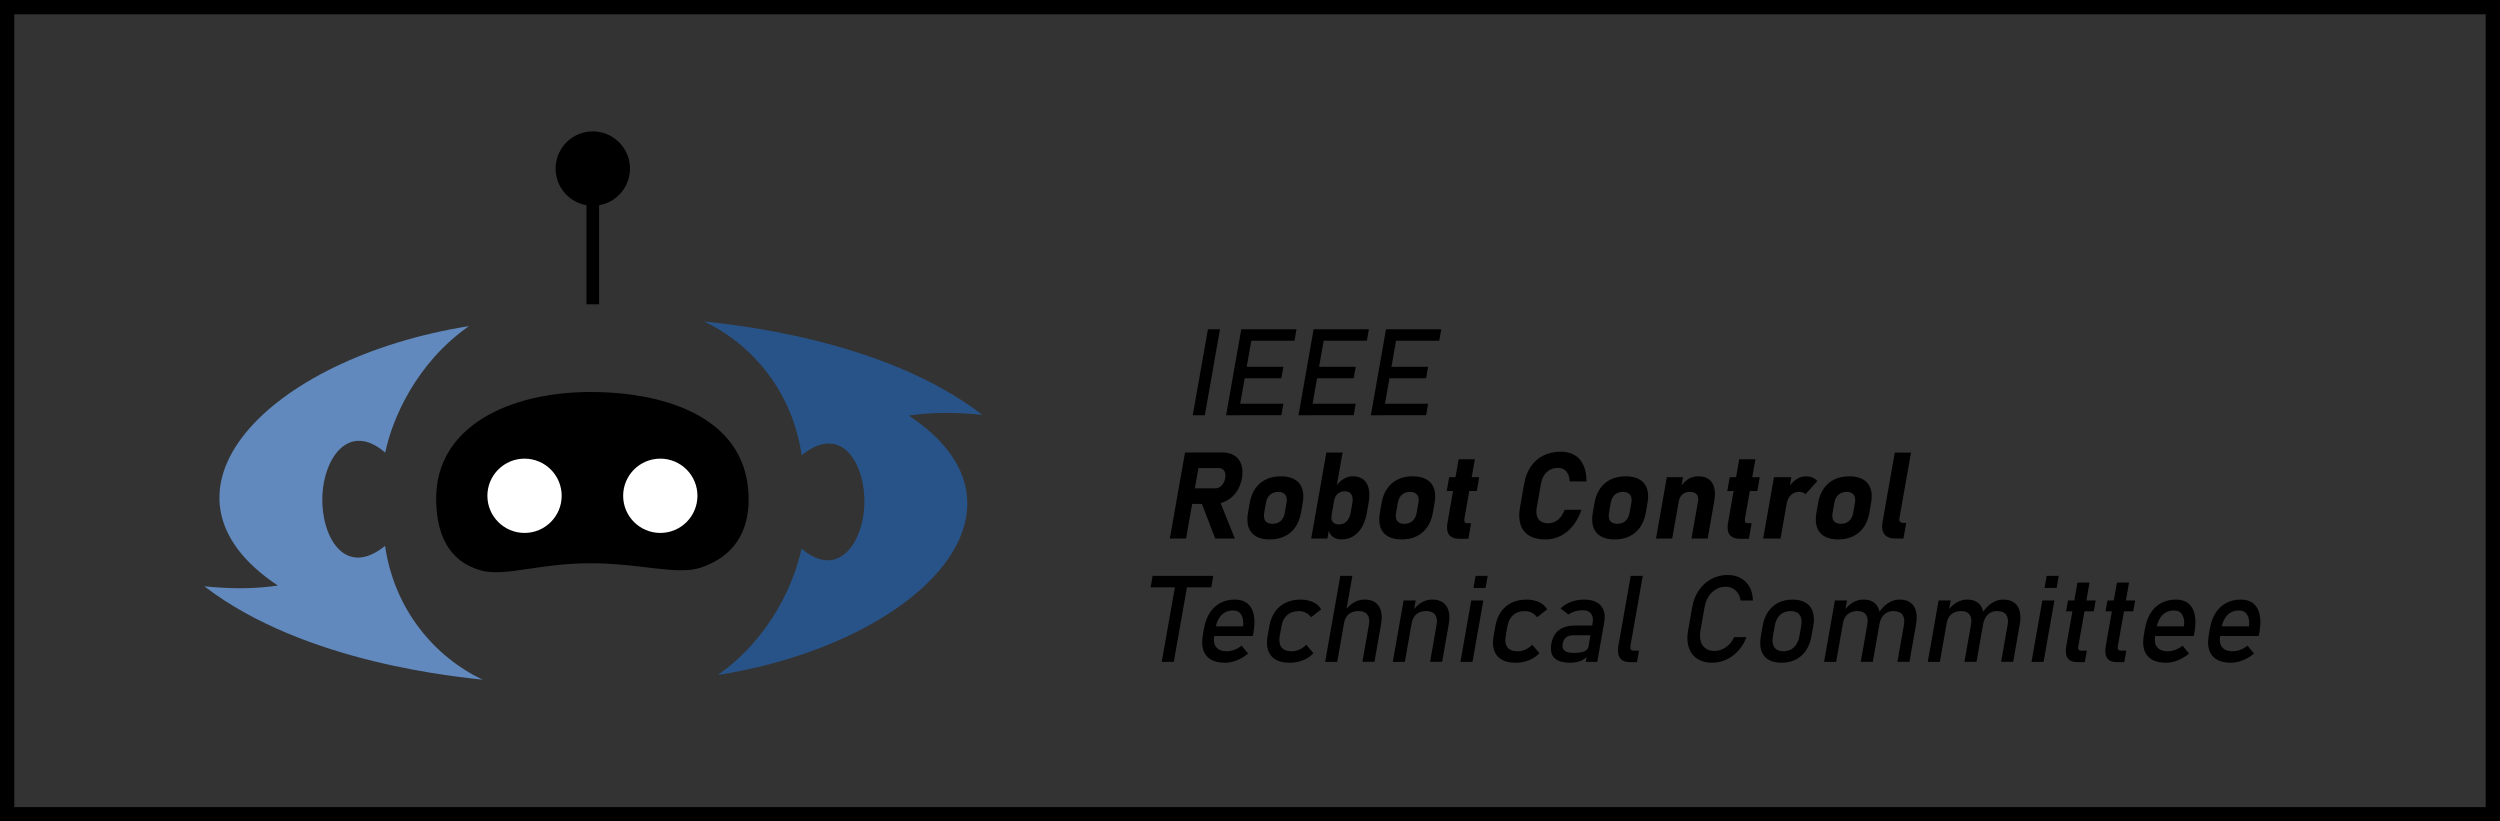 <?xml version="1.0" encoding="UTF-8"?>
<svg id="_レイヤー_1" data-name="レイヤー_1" xmlns="http://www.w3.org/2000/svg" viewBox="0 0 1238.66 406.99">
  <rect x="0" y="0" width="1238.66" height="406.99" fill="#333333" stroke="none"/>
  <defs>
    <style>
      .cls-1 {
        fill: #285388;
      }

      .cls-2 {
        fill: #fff;
      }

      .cls-3 {
        stroke-width: 7.09px;
      }

      .cls-3, .cls-4 {
        fill: none;
        stroke: #000;
      }

      .cls-5 {
        fill: #6189bd;
      }

      .cls-4 {
        stroke-width: 6.26px;
      }
    </style>
  </defs>
  <rect class="cls-3" x="3.54" y="3.54" width="1231.57" height="399.91"/>
  <path d="M689.62,163.14h24.47l-1,5.68h-24.46l1-5.68ZM686.34,181.74h21.24l-1,5.68h-21.24l1-5.68ZM683.11,200.05h24.47l-1,5.68h-24.46l1-5.68ZM686.72,163.14h5.98l-7.51,42.6h-5.98l7.51-42.6ZM653.76,163.14h24.46l-1,5.68h-24.46l1-5.68ZM650.48,181.74h21.24l-1,5.68h-21.24l1-5.68ZM647.25,200.05h24.46l-1,5.68h-24.46l1-5.68ZM650.86,163.14h5.98l-7.51,42.6h-5.98l7.51-42.6ZM617.9,163.14h24.47l-1,5.68h-24.46l1-5.68ZM614.62,181.74h21.24l-1,5.68h-21.24l1-5.68ZM611.4,200.05h24.46l-1,5.68h-24.46l1-5.68ZM615,163.14h5.98l-7.51,42.6h-5.98l7.51-42.6ZM596.95,205.74h-5.98l7.51-42.6h5.98l-7.51,42.6Z"/>
  <path d="M941.09,256.78c-.13.75-.03,1.32.31,1.73.36.39.93.59,1.71.59h1.35l-1.37,7.73h-4.1c-2.44,0-4.21-.7-5.31-2.11-1.1-1.41-1.43-3.39-.97-5.95l6.09-34.54h8.03l-5.74,32.55ZM912.1,259.53c1.62,0,2.96-.46,4.03-1.4,1.07-.96,1.75-2.3,2.05-4.02l.89-5.04c.3-1.7.09-3.02-.65-3.96-.73-.93-1.91-1.4-3.53-1.4s-2.93.47-4,1.4c-1.04.94-1.72,2.26-2.02,3.96l-.89,5.04c-.3,1.72-.1,3.06.61,4.02.72.94,1.88,1.4,3.5,1.4ZM910.76,267.27c-2.77,0-5.06-.52-6.84-1.55-1.77-1.04-3-2.54-3.69-4.51-.66-1.99-.75-4.38-.26-7.18l.87-4.95c.49-2.75,1.41-5.11,2.77-7.06,1.38-1.97,3.14-3.46,5.27-4.48,2.16-1.04,4.62-1.55,7.39-1.55s5.04.52,6.81,1.55c1.8,1.02,3.03,2.51,3.7,4.48.69,1.95.79,4.31.3,7.06l-.89,5.04c-.49,2.77-1.43,5.14-2.81,7.12-1.36,1.95-3.12,3.45-5.27,4.48-2.13,1.04-4.59,1.55-7.36,1.55ZM894.55,244.89c-.33-.39-.75-.69-1.28-.88-.53-.2-1.17-.29-1.91-.29-1.62,0-2.97.52-4.05,1.58-1.06,1.04-1.76,2.48-2.09,4.34l.78-7.91c1.16-1.82,2.49-3.22,4-4.21,1.53-1.02,3.09-1.52,4.69-1.52,1.27,0,2.37.2,3.32.61.97.39,1.76.98,2.38,1.76l-5.84,6.53ZM878.94,236.42h8.61l-5.36,30.41h-8.61l5.36-30.41ZM857.02,236.42h14.88l-1.21,6.85h-14.88l1.21-6.85ZM862.47,266.97c-2.66,0-4.49-.67-5.5-2.02-.99-1.37-1.25-3.38-.78-6.04l5.53-31.35h8.03l-5.18,29.36c-.13.74-.09,1.32.13,1.73.22.39.62.58,1.19.58h1.99l-1.37,7.73h-4.04ZM841.32,248.4c.26-1.48.04-2.64-.68-3.46-.7-.82-1.83-1.23-3.39-1.23s-2.71.42-3.68,1.26c-.95.82-1.55,1.98-1.82,3.49l.57-6.74c1.25-1.91,2.6-3.35,4.04-4.3,1.46-.96,3.16-1.43,5.09-1.43,3.2,0,5.49,1.08,6.87,3.25,1.38,2.15,1.72,5.2,1.02,9.14l-3.25,18.46h-8.03l3.25-18.43ZM825.85,236.42h8.03l-5.36,30.41h-8.03l5.36-30.41ZM801.3,259.53c1.62,0,2.97-.46,4.03-1.4,1.07-.96,1.75-2.3,2.06-4.02l.89-5.04c.3-1.7.09-3.02-.65-3.96-.73-.93-1.91-1.4-3.53-1.4s-2.93.47-4,1.4c-1.05.94-1.72,2.26-2.02,3.96l-.89,5.04c-.3,1.72-.1,3.06.61,4.02.71.94,1.88,1.4,3.5,1.4ZM799.96,267.27c-2.77,0-5.05-.52-6.84-1.55-1.77-1.04-3-2.54-3.69-4.51-.66-1.99-.75-4.38-.26-7.18l.88-4.95c.48-2.75,1.41-5.11,2.77-7.06,1.38-1.97,3.14-3.46,5.27-4.48,2.16-1.04,4.62-1.55,7.39-1.55s5.04.52,6.82,1.55c1.79,1.02,3.02,2.51,3.69,4.48.69,1.95.79,4.31.31,7.06l-.89,5.04c-.49,2.77-1.43,5.14-2.81,7.12-1.36,1.95-3.12,3.45-5.27,4.48-2.13,1.04-4.59,1.55-7.36,1.55ZM765.72,267.27c-3.24,0-5.91-.61-8-1.84-2.08-1.25-3.52-3.05-4.32-5.42-.79-2.38-.89-5.25-.3-8.61l2.06-11.69c.59-3.36,1.7-6.22,3.33-8.58,1.63-2.38,3.71-4.2,6.23-5.45,2.52-1.25,5.41-1.88,8.65-1.88,2.68,0,4.97.57,6.88,1.73,1.91,1.15,3.35,2.83,4.32,5.04,1,2.19,1.49,4.84,1.47,7.94h-8.32c-.07-1.41-.34-2.61-.83-3.6-.47-1-1.13-1.76-1.97-2.29-.83-.53-1.81-.79-2.96-.79-1.5,0-2.84.31-4,.93-1.16.6-2.13,1.51-2.91,2.7-.75,1.17-1.28,2.59-1.57,4.25l-2.06,11.69c-.29,1.66-.27,3.07.07,4.25.36,1.17,1.01,2.07,1.96,2.7.95.61,2.17.91,3.68.91,1.17,0,2.27-.25,3.3-.76,1.03-.53,1.95-1.29,2.77-2.29.82-1,1.5-2.21,2.05-3.63h8.32c-1.09,3.11-2.53,5.76-4.3,7.97-1.75,2.19-3.79,3.86-6.1,5.01-2.29,1.15-4.78,1.73-7.45,1.73ZM718.01,236.42h14.88l-1.21,6.85h-14.88l1.21-6.85ZM723.46,266.97c-2.66,0-4.49-.67-5.5-2.02-.99-1.37-1.25-3.38-.78-6.04l5.53-31.35h8.03l-5.17,29.36c-.13.74-.09,1.32.14,1.73.22.39.62.58,1.18.58h1.99l-1.36,7.73h-4.04ZM695.8,259.53c1.62,0,2.97-.46,4.03-1.4,1.07-.96,1.75-2.3,2.06-4.02l.89-5.04c.3-1.7.08-3.02-.65-3.96-.73-.93-1.91-1.4-3.53-1.4s-2.94.47-4,1.4c-1.04.94-1.72,2.26-2.02,3.96l-.89,5.04c-.3,1.72-.1,3.06.61,4.02.72.94,1.88,1.4,3.5,1.4ZM694.47,267.27c-2.77,0-5.06-.52-6.84-1.55-1.77-1.04-3-2.54-3.69-4.51-.66-1.99-.75-4.38-.26-7.18l.87-4.95c.49-2.75,1.41-5.11,2.77-7.06,1.38-1.97,3.14-3.46,5.27-4.48,2.15-1.04,4.62-1.55,7.39-1.55s5.05.52,6.82,1.55c1.79,1.02,3.02,2.51,3.69,4.48.69,1.95.8,4.31.31,7.06l-.89,5.04c-.49,2.77-1.43,5.14-2.81,7.12-1.36,1.95-3.12,3.45-5.27,4.48-2.14,1.04-4.59,1.55-7.36,1.55ZM657.17,224.23h8.03l-7.51,42.6h-8.03l7.51-42.6ZM664.67,267.27c-1.78,0-3.23-.45-4.36-1.35-1.13-.91-1.86-2.2-2.19-3.86l1.64-6.95c-.18,1-.15,1.84.08,2.55.23.7.64,1.24,1.24,1.61.62.37,1.41.56,2.36.56,1.5,0,2.75-.5,3.75-1.5,1.01-1,1.68-2.4,2-4.22l.85-4.84c.33-1.85.16-3.29-.5-4.3-.64-1.04-1.71-1.56-3.22-1.56-.96,0-1.81.2-2.56.59-.73.37-1.33.91-1.81,1.64-.48.72-.81,1.6-.99,2.64l.57-6.74c1.13-1.78,2.45-3.15,3.95-4.1,1.52-.98,3.09-1.47,4.71-1.47,2.15,0,3.89.52,5.23,1.55,1.36,1.03,2.27,2.55,2.72,4.54.45,2,.42,4.39-.07,7.18l-.85,4.86c-.49,2.77-1.31,5.14-2.46,7.12-1.15,1.95-2.58,3.45-4.3,4.48-1.71,1.04-3.64,1.55-5.78,1.55ZM630.47,259.53c1.62,0,2.96-.46,4.03-1.4,1.07-.96,1.75-2.3,2.06-4.02l.89-5.04c.3-1.7.08-3.02-.65-3.96-.73-.93-1.91-1.4-3.53-1.4s-2.93.47-4,1.4c-1.04.94-1.71,2.26-2.02,3.96l-.89,5.04c-.3,1.72-.1,3.06.61,4.02.71.94,1.88,1.4,3.5,1.4ZM629.13,267.27c-2.77,0-5.05-.52-6.84-1.55-1.77-1.04-3-2.54-3.69-4.51-.66-1.99-.75-4.38-.26-7.18l.87-4.95c.49-2.75,1.41-5.11,2.77-7.06,1.38-1.97,3.14-3.46,5.27-4.48,2.16-1.04,4.62-1.55,7.39-1.55s5.05.52,6.82,1.55c1.8,1.02,3.03,2.51,3.69,4.48.69,1.95.79,4.31.31,7.06l-.89,5.04c-.49,2.77-1.43,5.14-2.81,7.12-1.36,1.95-3.12,3.45-5.27,4.48-2.14,1.04-4.59,1.55-7.36,1.55ZM595.02,248.37l8.82-1.35,7.99,19.81h-9.73l-7.09-18.46ZM587.13,224.2h8.03l-7.52,42.63h-8.03l7.52-42.63ZM587.19,241.96h14.83c.82,0,1.58-.21,2.27-.62.7-.41,1.28-1,1.75-1.76.49-.76.83-1.64,1.02-2.64.17-1,.15-1.88-.06-2.64-.2-.76-.57-1.35-1.12-1.76-.55-.41-1.25-.62-2.09-.62h-14.82l1.36-7.74h15.47c2.34,0,4.31.53,5.9,1.59,1.59,1.05,2.71,2.55,3.34,4.48.64,1.91.73,4.14.29,6.68-.45,2.54-1.33,4.77-2.65,6.71-1.31,1.91-2.96,3.39-4.95,4.45-1.96,1.06-4.11,1.58-6.43,1.58h-15.47l1.36-7.73Z"/>
  <path d="M1105.27,328.36c-2.81,0-5.12-.53-6.92-1.58-1.81-1.05-3.06-2.6-3.75-4.63-.68-2.05-.76-4.52-.25-7.41l.6-3.43c.53-3.01,1.48-5.58,2.85-7.71,1.39-2.13,3.14-3.75,5.25-4.86,2.11-1.12,4.51-1.67,7.21-1.67,2.54,0,4.59.63,6.17,1.9,1.57,1.27,2.62,3.11,3.13,5.51.54,2.41.5,5.29-.08,8.64l-.35,1.99h-20.51l.85-4.8h14.82c.26-2.48-.05-4.41-.92-5.77-.85-1.39-2.2-2.08-4.06-2.08-2.27,0-4.15.74-5.66,2.23-1.49,1.48-2.48,3.59-2.96,6.3l-.68,3.87c-.45,2.52-.12,4.45.97,5.8,1.09,1.35,2.86,2.02,5.3,2.02,1.21,0,2.45-.25,3.73-.73,1.28-.49,2.46-1.18,3.55-2.05l3.23,3.93c-1.76,1.44-3.65,2.57-5.66,3.37-2.01.78-3.97,1.17-5.86,1.17ZM1073.1,328.36c-2.81,0-5.12-.53-6.92-1.58-1.81-1.05-3.06-2.6-3.75-4.63-.68-2.05-.76-4.52-.25-7.41l.6-3.43c.53-3.01,1.48-5.58,2.85-7.71,1.39-2.13,3.14-3.75,5.25-4.86,2.11-1.12,4.52-1.67,7.21-1.67,2.54,0,4.59.63,6.17,1.9,1.57,1.27,2.62,3.11,3.13,5.51.54,2.41.5,5.29-.09,8.64l-.35,1.99h-20.51l.85-4.8h14.82c.26-2.48-.05-4.41-.92-5.77-.85-1.39-2.2-2.08-4.06-2.08-2.27,0-4.15.74-5.67,2.23-1.49,1.48-2.48,3.59-2.96,6.3l-.68,3.87c-.45,2.52-.12,4.45.97,5.8,1.09,1.35,2.86,2.02,5.3,2.02,1.21,0,2.45-.25,3.73-.73,1.28-.49,2.47-1.18,3.56-2.05l3.23,3.93c-1.76,1.44-3.65,2.57-5.66,3.37-2.01.78-3.97,1.17-5.86,1.17ZM1044.18,297.51h13.71l-.95,5.39h-13.71l.95-5.39ZM1049.05,328.07c-2.46,0-4.15-.67-5.06-2.02-.89-1.37-1.1-3.38-.64-6.04l5.53-31.35h5.98l-5.54,31.41c-.13.74-.09,1.32.13,1.73.22.39.62.59,1.19.59h2.87l-1,5.68h-3.46ZM1024.61,297.51h13.71l-.95,5.39h-13.71l.95-5.39ZM1029.48,328.07c-2.46,0-4.15-.67-5.06-2.02-.89-1.37-1.1-3.38-.64-6.04l5.53-31.35h5.98l-5.54,31.41c-.13.74-.09,1.32.13,1.73.22.39.62.59,1.19.59h2.87l-1,5.68h-3.46ZM1011.9,297.51h5.98l-5.36,30.41h-5.98l5.36-30.41ZM1014.05,285.32h5.98l-1.05,5.98h-5.98l1.05-5.98ZM976.56,309.49c.38-2.15.14-3.81-.71-4.98-.85-1.17-2.24-1.76-4.17-1.76s-3.56.52-4.81,1.55c-1.24,1.04-2.02,2.49-2.35,4.37l.42-5.86c1.26-1.84,2.73-3.25,4.41-4.25,1.7-1,3.46-1.5,5.3-1.5,2.13,0,3.86.49,5.19,1.46,1.34.96,2.23,2.36,2.68,4.22.48,1.86.48,4.09.02,6.71l-3.25,18.46h-5.98l3.25-18.43ZM960.51,297.51h5.98l-5.36,30.41h-5.98l5.36-30.41ZM994.73,309.49c.38-2.15.11-3.81-.79-4.98-.91-1.17-2.37-1.76-4.38-1.76-1.86,0-3.39.57-4.61,1.7-1.21,1.13-2,2.73-2.37,4.8l-.17-5.86c1.31-2.01,2.85-3.57,4.6-4.66,1.78-1.12,3.61-1.67,5.51-1.67,2.19,0,3.97.49,5.34,1.46,1.39.96,2.33,2.36,2.8,4.22.49,1.86.51,4.09.05,6.71l-3.25,18.46h-5.98l3.25-18.43ZM925.18,309.49c.38-2.15.14-3.81-.71-4.98-.85-1.17-2.24-1.76-4.17-1.76s-3.56.52-4.81,1.55c-1.24,1.04-2.02,2.49-2.35,4.37l.42-5.86c1.26-1.84,2.73-3.25,4.41-4.25,1.7-1,3.47-1.5,5.3-1.5,2.13,0,3.86.49,5.19,1.46,1.34.96,2.23,2.36,2.68,4.22.48,1.86.48,4.09.02,6.71l-3.25,18.46h-5.98l3.25-18.43ZM909.12,297.51h5.98l-5.36,30.41h-5.98l5.36-30.41ZM943.34,309.49c.38-2.15.11-3.81-.79-4.98s-2.37-1.76-4.38-1.76c-1.86,0-3.39.57-4.61,1.7-1.21,1.13-2,2.73-2.37,4.8l-.17-5.86c1.31-2.01,2.85-3.57,4.6-4.66,1.78-1.12,3.61-1.67,5.51-1.67,2.19,0,3.97.49,5.34,1.46,1.39.96,2.32,2.36,2.8,4.22.49,1.86.51,4.09.05,6.71l-3.25,18.46h-5.98l3.25-18.43ZM883.65,322.68c2.09,0,3.82-.66,5.18-1.96,1.38-1.31,2.28-3.15,2.7-5.51l.89-5.04c.42-2.36.16-4.19-.76-5.48-.91-1.29-2.4-1.93-4.49-1.93s-3.82.64-5.21,1.93c-1.36,1.29-2.25,3.11-2.66,5.48l-.89,5.04c-.42,2.36-.18,4.2.73,5.51.92,1.3,2.43,1.96,4.52,1.96ZM882.65,328.36c-2.64,0-4.8-.52-6.49-1.55-1.7-1.04-2.86-2.54-3.51-4.51-.62-2-.69-4.39-.2-7.18l.87-4.95c.49-2.75,1.39-5.11,2.71-7.06,1.34-1.97,3.04-3.47,5.1-4.48,2.05-1.04,4.4-1.55,7.04-1.55s4.8.52,6.5,1.55c1.7,1.02,2.86,2.51,3.49,4.48.65,1.95.73,4.31.25,7.06l-.89,5.04c-.49,2.77-1.41,5.15-2.75,7.12-1.32,1.95-3.01,3.45-5.07,4.48-2.06,1.04-4.41,1.55-7.04,1.55ZM848.4,328.36c-2.95,0-5.43-.65-7.45-1.96-2-1.31-3.4-3.17-4.2-5.57-.81-2.4-.93-5.18-.38-8.35l2.06-11.69c.56-3.16,1.66-5.95,3.32-8.35,1.66-2.4,3.71-4.26,6.17-5.57,2.48-1.33,5.2-1.99,8.14-1.99,2.44,0,4.59.53,6.46,1.58,1.87,1.04,3.32,2.51,4.34,4.42,1.05,1.92,1.6,4.13,1.64,6.65h-6.12c-.14-1.33-.55-2.51-1.25-3.55-.68-1.05-1.55-1.86-2.62-2.43-1.07-.57-2.23-.85-3.48-.85-1.74,0-3.34.42-4.79,1.26-1.46.84-2.68,2.02-3.67,3.54-.99,1.5-1.66,3.26-2.01,5.28l-2.06,11.69c-.35,1.99-.3,3.75.15,5.27.45,1.52,1.26,2.7,2.42,3.54,1.16.82,2.62,1.23,4.36,1.23,1.27,0,2.53-.26,3.77-.79,1.27-.53,2.42-1.31,3.46-2.34,1.06-1.04,1.9-2.27,2.53-3.69h6.12c-.93,2.52-2.26,4.73-3.99,6.65-1.72,1.91-3.7,3.4-5.94,4.45-2.23,1.04-4.56,1.55-6.98,1.55ZM807.82,320.07c-.13.74-.07,1.32.16,1.73.27.39.69.59,1.27.59h2.81l-1,5.68h-3.52c-2.27,0-3.9-.7-4.9-2.11-.98-1.41-1.25-3.39-.8-5.95l6.12-34.69h5.98l-6.13,34.75ZM778.18,328.36c-3.75,0-6.42-.77-8-2.31-1.58-1.56-2.09-3.93-1.54-7.09.53-3.01,1.78-5.26,3.74-6.77,1.97-1.5,4.67-2.25,8.1-2.25h8.64l-.44,4.8h-9.02c-1.56,0-2.8.35-3.7,1.05-.88.68-1.45,1.74-1.7,3.16-.27,1.54.04,2.69.92,3.43.9.74,2.4,1.11,4.49,1.11,2.28,0,4.03-.25,5.23-.73,1.22-.49,1.92-1.25,2.1-2.29l-.14,4.28c-.67.82-1.45,1.5-2.32,2.02-.85.53-1.81.92-2.87,1.17-1.06.27-2.23.41-3.5.41ZM789.09,308.64c.35-1.99.09-3.54-.8-4.63-.86-1.11-2.26-1.67-4.22-1.67-1.21,0-2.44.18-3.67.56-1.22.37-2.34.89-3.35,1.55l-3.84-2.99c1.4-1.39,3.1-2.46,5.11-3.22,2.03-.78,4.2-1.17,6.51-1.17,2.52,0,4.6.45,6.24,1.35,1.64.88,2.78,2.17,3.42,3.87.64,1.68.75,3.71.33,6.09l-3.44,19.54h-5.68l3.4-19.28ZM750.84,328.36c-2.77,0-5.06-.52-6.84-1.55-1.77-1.04-3-2.54-3.69-4.51-.69-1.98-.79-4.36-.29-7.15l.89-5.01c.49-2.75,1.42-5.11,2.8-7.06,1.38-1.95,3.13-3.44,5.27-4.45,2.16-1.04,4.62-1.55,7.39-1.55,1.58,0,3.03.2,4.35.59,1.34.37,2.5.92,3.49,1.64.99.72,1.76,1.6,2.32,2.64l-4.99,3.87c-.69-.98-1.56-1.73-2.62-2.25-1.06-.53-2.21-.79-3.46-.79-2.3,0-4.21.64-5.7,1.93-1.5,1.29-2.45,3.11-2.86,5.45l-.89,5.01c-.42,2.41-.12,4.26.9,5.57,1.04,1.3,2.72,1.96,5.05,1.96,1.27,0,2.53-.29,3.78-.85,1.25-.56,2.39-1.36,3.41-2.4l3.57,4.16c-.94,1.02-2.03,1.89-3.27,2.61-1.24.7-2.59,1.24-4.06,1.61-1.45.37-2.96.55-4.52.55ZM728.95,297.51h5.98l-5.36,30.41h-5.98l5.36-30.41ZM731.1,285.32h5.98l-1.05,5.98h-5.98l1.05-5.98ZM711.78,309.49c.38-2.15.11-3.81-.79-4.98-.91-1.17-2.37-1.76-4.38-1.76s-3.56.52-4.81,1.55c-1.24,1.04-2.02,2.49-2.35,4.37l.42-5.86c1.26-1.84,2.73-3.25,4.41-4.25,1.7-1,3.46-1.5,5.3-1.5,3.3,0,5.66,1.08,7.08,3.25,1.44,2.15,1.81,5.2,1.11,9.14l-3.25,18.46h-5.98l3.25-18.43ZM695.43,297.51h5.98l-5.36,30.41h-5.98l5.36-30.41ZM678.26,309.49c.38-2.15.11-3.81-.79-4.98-.91-1.17-2.37-1.76-4.38-1.76s-3.56.51-4.81,1.52c-1.23,1.02-2.02,2.45-2.34,4.3l.42-5.86c1.25-1.8,2.72-3.19,4.4-4.16,1.7-1,3.46-1.5,5.3-1.5,3.3,0,5.66,1.08,7.07,3.25,1.44,2.15,1.81,5.2,1.11,9.14l-3.25,18.46h-5.98l3.25-18.43ZM664.07,285.32h5.98l-7.51,42.6h-5.98l7.51-42.6ZM638.87,328.36c-2.77,0-5.05-.52-6.84-1.55-1.77-1.04-3-2.54-3.69-4.51-.69-1.98-.78-4.36-.29-7.15l.89-5.01c.48-2.75,1.42-5.11,2.8-7.06,1.38-1.95,3.13-3.44,5.27-4.45,2.16-1.04,4.62-1.55,7.4-1.55,1.58,0,3.03.2,4.35.59,1.34.37,2.5.92,3.49,1.64.98.72,1.76,1.6,2.32,2.64l-4.99,3.87c-.69-.98-1.56-1.73-2.62-2.25-1.06-.53-2.21-.79-3.46-.79-2.3,0-4.21.64-5.7,1.93-1.5,1.29-2.45,3.11-2.86,5.45l-.89,5.01c-.42,2.41-.12,4.26.89,5.57,1.04,1.3,2.72,1.96,5.05,1.96,1.27,0,2.53-.29,3.78-.85,1.25-.56,2.39-1.36,3.41-2.4l3.58,4.16c-.94,1.02-2.03,1.89-3.27,2.61-1.23.7-2.59,1.24-4.06,1.61-1.45.37-2.96.55-4.52.55ZM606.88,328.36c-2.81,0-5.12-.53-6.93-1.58-1.81-1.05-3.06-2.6-3.75-4.63-.67-2.05-.76-4.52-.25-7.41l.61-3.43c.53-3.01,1.48-5.58,2.85-7.71,1.39-2.13,3.14-3.75,5.25-4.86,2.11-1.12,4.52-1.67,7.21-1.67,2.54,0,4.59.63,6.17,1.9,1.57,1.27,2.62,3.11,3.13,5.51.53,2.41.5,5.29-.09,8.64l-.35,1.99h-20.51l.85-4.8h14.83c.26-2.48-.05-4.41-.92-5.77-.85-1.39-2.2-2.08-4.06-2.08-2.27,0-4.15.74-5.66,2.23-1.49,1.48-2.48,3.59-2.96,6.3l-.68,3.87c-.44,2.52-.12,4.45.97,5.8,1.09,1.35,2.86,2.02,5.3,2.02,1.21,0,2.46-.25,3.73-.73,1.28-.49,2.46-1.18,3.56-2.05l3.23,3.93c-1.76,1.44-3.64,2.57-5.66,3.37-2.01.78-3.97,1.17-5.86,1.17ZM571.08,285.32h30.06l-1,5.69h-30.06l1-5.69ZM582.5,288.81h5.98l-6.9,39.11h-5.98l6.9-39.11Z"/>
  <path class="cls-1" d="M348.84,159.26c10.09,1.3,87.66,7.67,137.87,46.27-14.54-1.42-25.53-1.2-36.4.38,69.05,45.86,5.45,112.54-94.69,128.55,26.52-18.6,38.09-46.35,41.5-62.67,17.91,15.43,30.32-2.54,31.14-21.28.86-19.85-10.89-41.34-31.07-24.93-4.55-31.32-24.18-54.79-48.35-66.32Z"/>
  <path class="cls-5" d="M239.14,336.77c-10.09-1.3-87.66-7.67-137.87-46.27,14.54,1.42,25.53,1.2,36.4-.38-69.06-45.86-5.45-112.54,94.69-128.55-26.52,18.6-38.09,46.35-41.5,62.67-17.91-15.43-30.32,2.53-31.14,21.28-.86,19.85,10.89,41.34,31.07,24.93,4.55,31.32,24.18,54.79,48.35,66.32Z"/>
  <line class="cls-4" x1="293.71" y1="150.77" x2="293.71" y2="94.65"/>
  <path d="M292.55,279.07c24.8,0,42.99,6.11,54.73,2.14,16.86-5.7,23.65-18.18,23.65-33.85,0-38.99-38.68-53.14-78.39-53.14s-76.7,16.79-76.44,53.14c.12,16.75,5.7,30.64,22.18,35.27,11.82,3.31,28.54-3.56,54.25-3.56Z"/>
  <path class="cls-2" d="M259.89,227.24c4.88,0,9.56,1.94,13.01,5.39,3.45,3.45,5.39,8.13,5.39,13.02,0,10.16-8.24,18.4-18.4,18.4s-18.41-8.24-18.41-18.4c0-4.88,1.94-9.56,5.39-13.02,3.45-3.45,8.13-5.39,13.02-5.39Z"/>
  <path class="cls-2" d="M327.16,227.24c4.88,0,9.56,1.94,13.01,5.39s5.39,8.13,5.39,13.02c0,10.16-8.24,18.4-18.4,18.4s-18.41-8.24-18.41-18.4c0-4.88,1.94-9.56,5.39-13.02,3.45-3.45,8.13-5.39,13.02-5.39Z"/>
  <circle cx="293.71" cy="83.54" r="18.43" transform="translate(-9.59 48.13) rotate(-9.22)"/>
</svg>